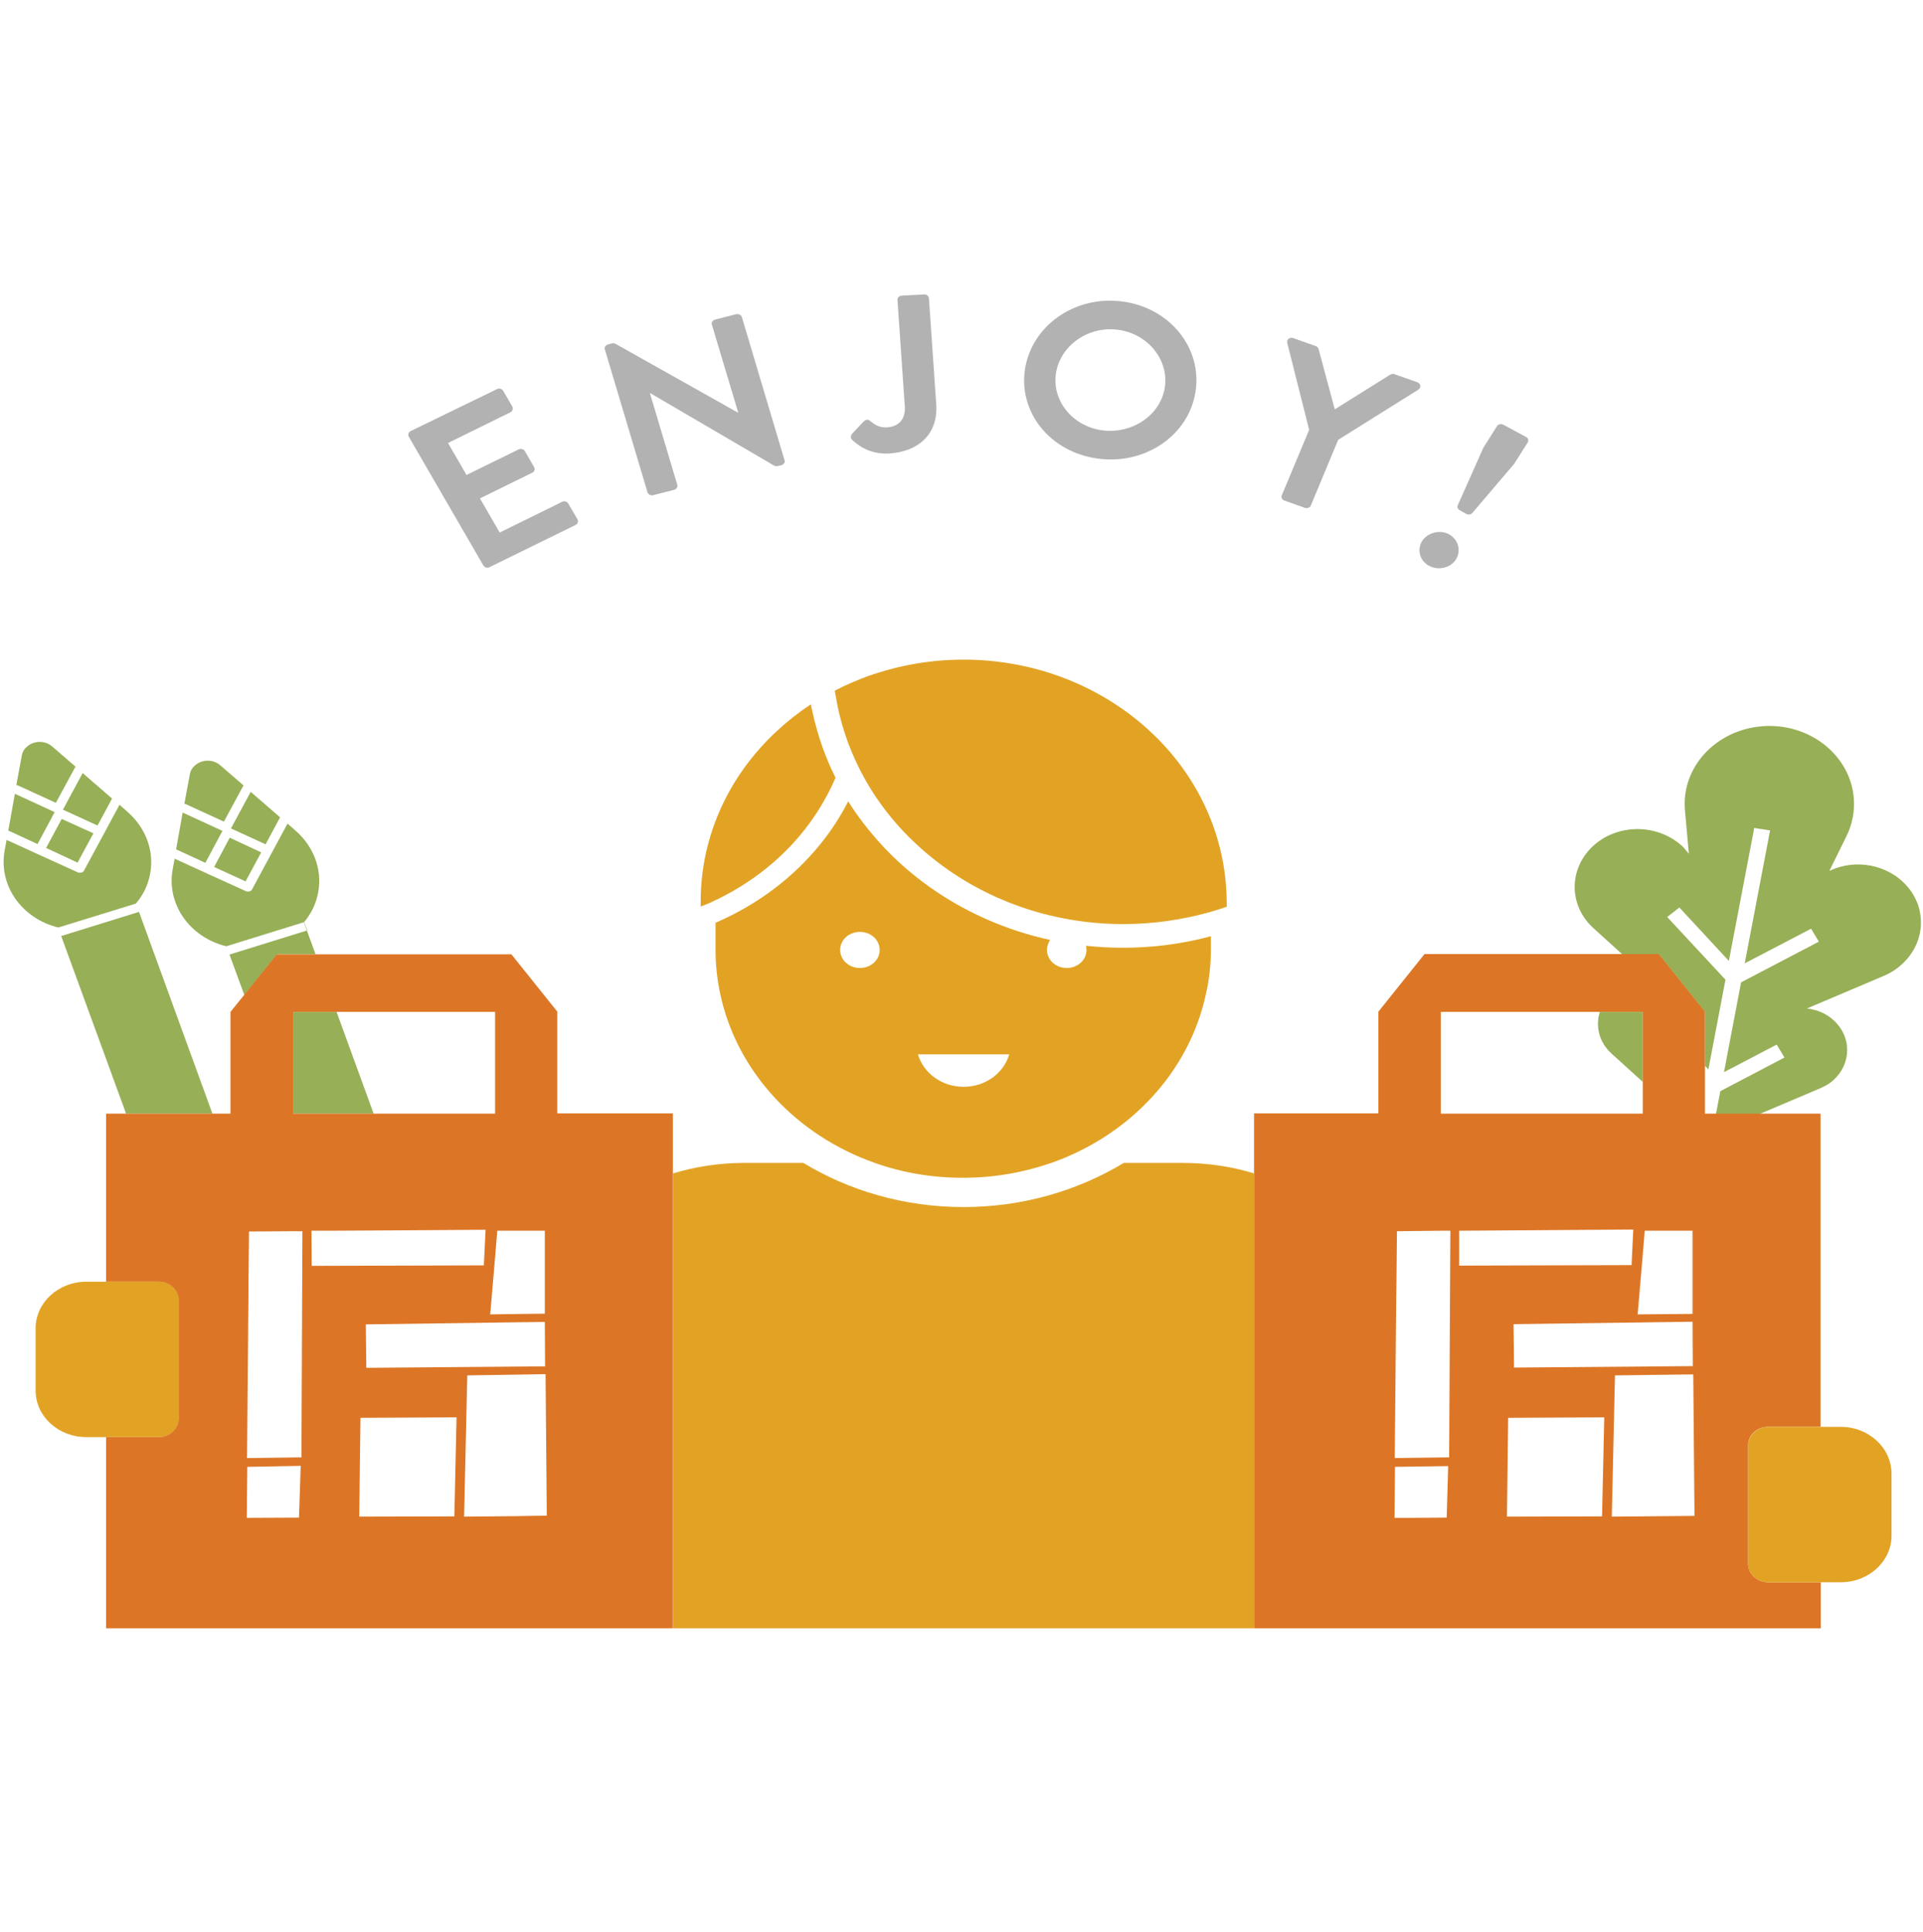 <?xml version="1.0" encoding="utf-8"?>
<!-- Generator: Adobe Illustrator 18.1.1, SVG Export Plug-In . SVG Version: 6.00 Build 0)  -->
<svg version="1.1" id="Layer_1" xmlns="http://www.w3.org/2000/svg" xmlns:xlink="http://www.w3.org/1999/xlink" x="0px" y="0px"
	 viewBox="369.6 0 788.5 792" enable-background="new 369.6 0 788.5 792" xml:space="preserve">
<g>
	<path fill="none" d="M1030.4,431.9c-5.1-4.6-6.7-11.2-4.8-17.1h-65.2v41.7h82.8v-13L1030.4,431.9z"/>
	<path fill="none" d="M802.6,152.9c-1.8,11.3,6.8,21.8,19,23.5c12.2,1.6,23.8-6.2,25.6-17.5c1.8-11.3-6.8-22-19.1-23.7
		C815.9,133.5,804.4,141.6,802.6,152.9z"/>
	<polygon fill="none" points="507.6,414.8 522.8,456.5 572.6,456.5 572.6,414.8 	"/>
	<path fill="#E2A325" d="M883.8,481c-9.2-2.8-19.1-4.3-29.3-4.3h-24.1c-18.9,11.4-41.5,18.1-65.7,18.1c-24.3,0-46.9-6.7-65.7-18.1
		h-24.1c-10.2,0-20.1,1.5-29.3,4.3v186.5h-64.5v0h367.2v0h-64.5V481z"/>
	<polygon fill="#97AF56" points="457.4,355.4 470.3,361.3 476.7,349.4 463.8,343.4 	"/>
	<path fill="#97AF56" d="M478.5,346.1l5.8-10.8c0-0.1,0.1-0.2,0.2-0.2l-12.1-10.5l-8.1,15L478.5,346.1z"/>
	<path fill="#97AF56" d="M453.8,353.7l7-13.1l-16.3-7.5l-2.7,15.1c0.1,0,0.2,0.1,0.3,0.1L453.8,353.7z"/>
	<polygon fill="#97AF56" points="489.8,414.8 489.8,456.5 522.8,456.5 507.6,414.8 	"/>
	<path fill="#97AF56" d="M499,391.2l-4.8-13.1c3-3.5,5.1-7.8,5.9-12.5c1.7-9.5-2.1-18.7-9.1-24.9l-3.5-3.1l-6.3,11.7c0,0,0,0,0,0
		s0,0,0,0l-8.2,15.2c-0.2,0.5-0.7,0.8-1.1,0.9c-0.5,0.1-1,0.1-1.5-0.1l-16.5-7.5c0,0,0,0,0,0s0,0,0,0l-12.7-5.8l-0.8,4.4
		c-2.6,14.3,7.1,27.9,22,31.5l0,0l31.9-9.9l1.3,3.4l-31.9,9.9l6.1,16.6l13.5-16.8H499z"/>
	<path fill="#97AF56" d="M461.4,336.8l7.8-14.4c0.1-0.1,0.2-0.3,0.3-0.4l-9.6-8.3c-3-2.6-7.7-2.5-10.6,0.3c-1.1,1-1.7,2.3-1.9,3.6
		l-2.2,11.9c0.2,0,0.3,0.1,0.5,0.1L461.4,336.8z"/>
	<path fill="#97AF56" d="M409.6,338.4l5.8-10.8c0-0.1,0.1-0.2,0.2-0.2l-12.1-10.5l-8.1,15L409.6,338.4z"/>
	<path fill="#97AF56" d="M425.3,370.4c3-3.5,5.1-7.7,5.9-12.5c1.7-9.5-2.1-18.7-9.1-24.9l-3.5-3.1l-6.3,11.7c0,0,0,0,0,0s0,0,0,0
		l-8.2,15.2c-0.2,0.5-0.7,0.8-1.1,0.9c-0.5,0.1-1,0.1-1.5-0.1l-16.5-7.5c0,0,0,0,0,0s0,0,0,0l-12.7-5.8l-0.8,4.4
		c-2.6,14.3,7.1,27.9,22,31.5l0,0L425.3,370.4L425.3,370.4z"/>
	<polygon fill="#97AF56" points="425.9,371.9 426.6,373.8 394.7,383.7 421.3,456.5 456.7,456.5 	"/>
	<polygon fill="#97AF56" points="388.5,347.6 401.4,353.6 407.9,341.6 394.9,335.7 	"/>
	<path fill="#97AF56" d="M385,346l7-13.1l-16.3-7.5l-2.7,15.1c0.1,0,0.2,0.1,0.3,0.1L385,346z"/>
	<path fill="#97AF56" d="M392.5,329.1l7.8-14.4c0.1-0.1,0.2-0.3,0.3-0.4L391,306c-3-2.6-7.7-2.5-10.6,0.3c-1.1,1-1.7,2.3-1.9,3.6
		l-2.2,11.9c0.2,0,0.3,0.1,0.5,0.1L392.5,329.1z"/>
	<path fill="#97AF56" d="M1151.5,363.2c-7.8-8.9-21.2-11.3-31.8-6.2l7-14.2c2.4-4.8,3.5-10.3,3-15.9c-1.6-17.6-18.4-30.7-37.5-29.2
		c-19.1,1.5-33.3,16.9-31.7,34.5l1.6,17.8c-0.9-1.1-1.8-2.3-2.9-3.3c-10.2-9.2-26.5-9.1-36.5,0.2c-10,9.4-9.9,24.4,0.3,33.6
		l11.8,10.7h15l18.9,23.6h0v22.1l1.4,1.5l7-36.8l-23.9-25.7l5-3.9l20.3,21.9l10.4-54.5l6.5,1l-10.4,54.5l27.2-14.2l3.2,5.3
		l-31.9,16.7l-7,36.8l21.6-11.3l3.2,5.3l-26.3,13.8l-1.8,9.4h17.8l25.2-10.7c1.3-0.6,2.7-1.3,3.9-2.2c8-6,9.2-16.8,2.8-24.1
		c-3.2-3.7-7.7-5.8-12.4-6.3l31.6-13.4c1.9-0.8,3.8-1.9,5.4-3.1C1158.8,388.4,1160.5,373.4,1151.5,363.2z"/>
	<path fill="#97AF56" d="M1030.4,431.9l12.8,11.6v-28.7h-17.6C1023.7,420.7,1025.3,427.3,1030.4,431.9z"/>
	<g>
		<path fill="#E2A325" d="M866.1,389.3v-5.5c-0.1,0-0.1,0-0.2,0c-0.3,0.1-0.7,0.2-1,0.3c-11.1,2.9-22.8,4.4-34.9,4.4
			c-5.1,0-10.2-0.3-15.1-0.8c0.1,0.5,0.2,1.1,0.2,1.7c0,0,0,0,0,0c0,4.1-3.6,7.4-8.1,7.4c-4.5,0-8.1-3.3-8.1-7.4c0,0,0,0,0,0
			c0-1.5,0.5-2.9,1.3-4.1c-27.5-6-51.7-20-69.4-39.3c-5-5.5-9.5-11.3-13.4-17.5c-3.2,6.2-7,12.1-11.4,17.5
			c-11,13.6-25.5,24.6-42.2,31.9c-0.1,0.1-0.2,0.1-0.4,0.2c-0.1,0.1-0.3,0.1-0.4,0.2v11.1h0c0,0,0,0,0,0c0,6.3,0.7,12.5,2,18.4
			c6.9,31.7,31.2,57.6,63.3,68.9c11.2,4,23.4,6.1,36.2,6.1s24.9-2.2,36.2-6.1c32.1-11.3,56.4-37.2,63.3-68.9
			C865.4,401.9,866.1,395.7,866.1,389.3C866.1,389.4,866.1,389.3,866.1,389.3z M783.4,432.2c-2.2,7.7-9.7,13.3-18.7,13.3
			c-9,0-16.5-5.7-18.7-13.3H783.4z M722.2,396.8c-4.5,0-8.1-3.3-8.1-7.4c0,0,0,0,0,0c0-4.1,3.6-7.4,8.1-7.4c4.5,0,8.1,3.3,8.1,7.4
			c0,0,0,0,0,0C730.3,393.5,726.7,396.8,722.2,396.8z"/>
		<path fill="#E2A325" d="M663.2,368.9c0.9-0.4,1.9-0.9,2.8-1.4c10.9-5.6,20.5-12.9,28.5-21.5c7.4-8,13.4-17.2,17.7-27.2
			c-1.2-2.4-2.4-4.9-3.4-7.5c-2.2-5.2-3.9-10.6-5.3-16.2c-0.4-1.6-0.7-3.2-1.1-4.8c-0.1-0.5-0.2-1-0.3-1.6c-5,3.3-9.7,7-14,11
			c-19.3,17.9-31.2,42.6-31.2,69.9c0,0.7,0,1.3,0,2C659.1,370.8,661.2,369.9,663.2,368.9C663.2,368.9,663.2,368.9,663.2,368.9z"/>
		<path fill="#E2A325" d="M841.2,299.8c-19.5-18.1-46.6-29.4-76.5-29.4c-12.9,0-25.2,2.1-36.7,5.9c-1.5,0.5-3,1-4.5,1.6
			c-1.5,0.6-3,1.2-4.4,1.8c-2.5,1.1-4.9,2.2-7.2,3.4c0.1,0.8,0.2,1.5,0.4,2.3c0.2,1.3,0.5,2.6,0.7,3.9c1,4.9,2.4,9.8,4.1,14.5
			c0.3,0.9,0.6,1.7,1,2.6c0.6,1.5,1.2,3,1.9,4.5c0.9,2,1.8,3.9,2.8,5.8c5.7,10.9,13.3,20.8,22.5,29.3c21.6,20.2,51.7,32.8,84.9,32.8
			c12.1,0,23.7-1.7,34.7-4.7c0.4-0.1,0.8-0.2,1.3-0.4c0,0,0.1,0,0.1,0c2.1-0.6,4.2-1.3,6.3-2c0-0.7,0-1.3,0-2
			C872.4,342.4,860.5,317.7,841.2,299.8z"/>
	</g>
	<path fill="#E2A325" d="M434.7,525.4h-5.6h-15.9h-6.5h-1.7c-11.5,0-20.8,8.6-20.8,19.1v25.5c0,10.6,9.3,19.1,20.8,19.1h1.7h6.5
		h15.9h5.6c4.6,0,8.3-3.4,8.3-7.6V533C443,528.8,439.3,525.4,434.7,525.4z"/>
	<g>
		<path fill="#DC7626" d="M598.2,414.8L598.2,414.8L598.2,414.8L598.2,414.8L598.2,414.8l-18.9-23.6H499h-15.9L469.6,408l-5.5,6.8h0
			v41.7h-7.4h-35.5h-8.1v68.9h15.9h5.6c4.6,0,8.3,3.4,8.3,7.6v48.5c0,4.2-3.7,7.6-8.3,7.6h-5.6h-15.9v78.4h167.9h64.5V481v-24.6
			h-47.4V414.8z M492.2,622.1l-21.4,0.1l0.2-20.9l21.9-0.4L492.2,622.1z M493.2,597.4l-22.3,0.3l0.6-69.3l0-3.1l0.2-20.5l2.6,0
			l15.4-0.1l3.9,0L493.2,597.4z M497.3,504.5l7.5,0l35.4-0.2l28.5-0.2l-0.7,14.6l-70.6,0.2L497.3,504.5z M593,520.9v4.3v13.3
			l-8.1,0.1l-14.3,0.2l2.1-24.5l0.8-9.8H593V520.9z M583.9,542l9.1-0.1l0.1,18.2l-12,0.1l-61.3,0.5l-0.2-17.8L583.9,542z
			 M555.9,621.6l-39,0.1l0.5-40.5l39.4-0.2L555.9,621.6z M581.1,621.5l-21.2,0.2l1.3-57.9l19.9-0.3l12.2-0.2l0.5,58L581.1,621.5z
			 M522.8,456.5h-33v-41.7h17.8h65v41.7H522.8z"/>
		<path fill="#DC7626" d="M1094.6,584.9h5.6h15.9V456.5h-25h-17.8h-4.6v-10.3v-0.8v-8.6v-22.1h0l-18.9-23.6h-15h-81.1l-18.9,23.6h0
			v41.7h-51V481v186.5h64.5h167.9v-18.9h-15.9h-5.6c-4.6,0-8.3-3.4-8.3-7.6v-48.5C1086.3,588.3,1090,584.9,1094.6,584.9z
			 M1063.7,560l-73.3,0.6l-0.2-17.8l73.4-1L1063.7,560z M1063.6,538.6l-22.5,0.2l2.1-24.6l0.8-9.7h19.6v20.7V538.6z M960.4,414.8
			h65.2h17.6v28.7v13h-82.8V414.8z M962.8,622.1l-14.5,0.1l-6.9,0l0.2-20.9l6.6-0.1l15.2-0.2L962.8,622.1z M963.8,597.4l-15.6,0.2
			l-6.7,0.1l0.6-65.3l0.1-7.2l0.2-20.5l18-0.2l3.9,0L963.8,597.4z M967.9,504.5l71.4-0.5l-0.7,14.6l-70.7,0.2L967.9,504.5z
			 M1026.5,621.6l-39,0.1l0.5-40.5l39.4-0.2L1026.5,621.6z M1030.5,621.7l1.3-57.9l32.1-0.4l0.5,58L1030.5,621.7z"/>
	</g>
	<path fill="#E2A325" d="M1124.4,584.9h-1.7h-6.5h-15.9h-5.6c-4.6,0-8.3,3.4-8.3,7.6V641c0,4.2,3.7,7.6,8.3,7.6h5.6h15.9h6.5h1.7
		c11.5,0,20.8-8.6,20.8-19.1V604C1145.1,593.4,1135.8,584.9,1124.4,584.9z"/>
	<path fill="#B3B2B3" d="M567.8,231.8c0.5,0.8,1.6,1.2,2.5,0.7l35.3-17.3c1-0.5,1.2-1.5,0.8-2.3l-3.8-6.5c-0.5-0.8-1.6-1.2-2.5-0.7
		l-25.6,12.6l-8.1-14l21.4-10.5c0.9-0.4,1.3-1.5,0.8-2.3l-3.8-6.6c-0.5-0.8-1.6-1.1-2.5-0.7l-21.4,10.5l-7.6-13.1l25.6-12.6
		c0.9-0.5,1.2-1.5,0.8-2.3l-3.8-6.5c-0.5-0.8-1.6-1.2-2.5-0.7L538,176.7c-1,0.5-1.2,1.5-0.8,2.3L567.8,231.8z"/>
	<path fill="#B3B2B3" d="M635.1,201.8c0.3,0.9,1.3,1.4,2.3,1.2l8.6-2.2c1-0.3,1.6-1.2,1.3-2.1l-11.2-37.5l0.2,0l50.6,29.6
		c0.6,0.3,1.1,0.4,1.8,0.2l1.3-0.3c0.9-0.2,1.6-1.2,1.3-2l-17.5-58.7c-0.3-0.9-1.3-1.4-2.3-1.2l-8.7,2.2c-1,0.3-1.6,1.2-1.3,2.1
		l10.8,36l-0.2,0L622.1,141c-0.6-0.3-1.1-0.4-1.8-0.2l-1.4,0.4c-0.9,0.2-1.6,1.2-1.3,2L635.1,201.8z"/>
	<path fill="#B3B2B3" d="M734.2,185.9c11.5-0.7,20.1-7.5,19.3-20.1l-3-43.5c-0.1-0.9-0.9-1.7-2-1.6l-9.2,0.5
		c-1.1,0.1-1.8,0.9-1.7,1.8l3,43.5c0.4,6.2-3.3,8.4-7.3,8.7c-3.2,0.2-5.3-1.3-6.7-2.5c-0.9-0.8-1.9-0.9-2.9,0.1l-4.8,5.1
		c-0.5,0.7-0.6,1.6,0,2.3C720.7,181.9,725.7,186.4,734.2,185.9z"/>
	<path fill="#B3B2B3" d="M819.8,188c19.4,2.6,37.2-9.5,40-27.4c2.8-17.9-10.4-34.4-29.9-37c-19.4-2.6-37.1,9.7-40,27.6
		C787.1,169.1,800.3,185.4,819.8,188z M828.1,135.2c12.2,1.6,20.9,12.4,19.1,23.7c-1.8,11.3-13.3,19.1-25.6,17.5
		c-12.2-1.6-20.8-12.2-19-23.5C804.4,141.6,815.9,133.5,828.1,135.2z"/>
	<path fill="#B3B2B3" d="M906.4,176.2L895.2,203c-0.4,0.8,0.1,1.9,1.1,2.2l8.4,3c0.9,0.3,2.1-0.1,2.4-1l11.2-26.9l32.9-20.6
		c1.2-0.8,1-2.4-0.4-3l-9.4-3.3c-0.7-0.3-1.4,0-1.8,0.2l-22.7,14.2l-6.6-24.6c-0.1-0.4-0.4-1-1.1-1.3l-9.3-3.3
		c-1.5-0.5-2.8,0.6-2.5,1.9L906.4,176.2z"/>
	<path fill="#B3B2B3" d="M968.2,209.2l2.7,1.5c0.8,0.4,1.9,0.2,2.4-0.4l17.2-20.2l5.5-8.7c0.5-0.8,0.2-1.9-0.7-2.3l-9.3-5
		c-0.9-0.5-2.1-0.2-2.6,0.6l-5.6,8.9l-10.5,23.6C967,207.8,967.4,208.8,968.2,209.2z"/>
	<path fill="#B3B2B3" d="M955.5,231.9c3.9,2.1,8.9,0.9,11.1-2.6c2.2-3.5,1-8.2-2.9-10.3c-3.7-2-8.7-0.7-11,2.8
		C950.5,225.4,951.8,229.9,955.5,231.9z"/>
</g>
</svg>
